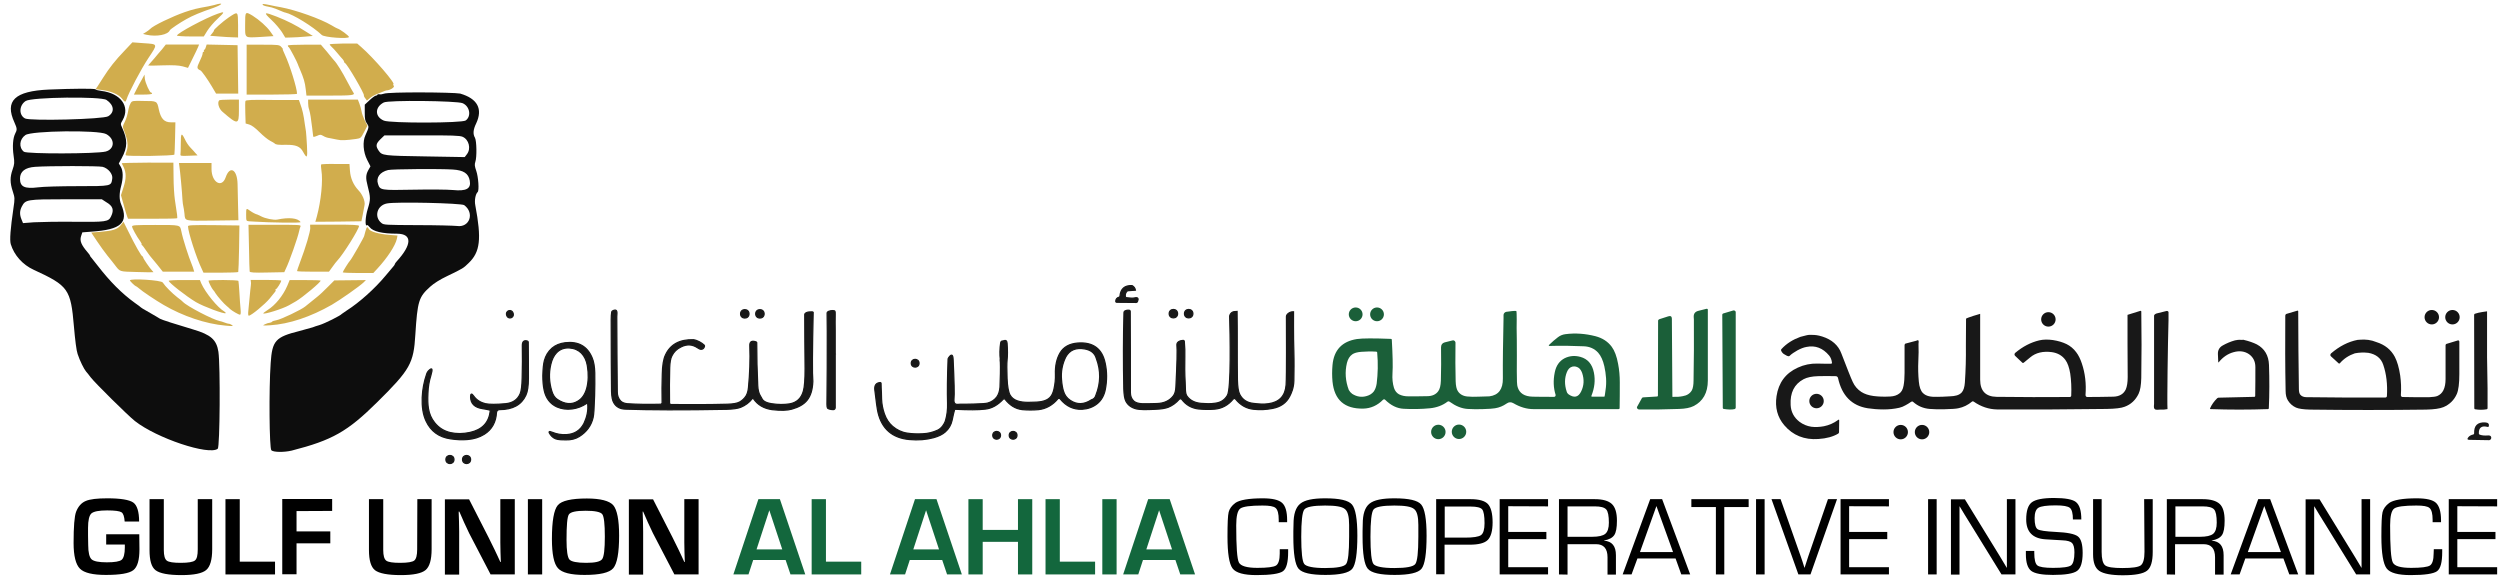 <?xml version="1.0" encoding="utf-8"?>
<!-- Generator: Adobe Illustrator 27.3.1, SVG Export Plug-In . SVG Version: 6.00 Build 0)  -->
<svg version="1.1" id="Layer_1" xmlns="http://www.w3.org/2000/svg" xmlns:xlink="http://www.w3.org/1999/xlink" x="0px" y="0px"
	 viewBox="0 0 1488 348" style="enable-background:new 0 0 1488 348;" xml:space="preserve">
<style type="text/css">
	.st0{fill:#13673D;}
	.st1{fill-rule:evenodd;clip-rule:evenodd;fill:#D1AD4D;}
	.st2{fill-rule:evenodd;clip-rule:evenodd;fill:#0D0D0D;}
	.st3{fill:#181818;stroke:#181818;stroke-width:0.75;stroke-miterlimit:10;}
	.st4{fill:#1B5F39;}
	.st5{fill:#181818;}
	.st6{fill:#141414;}
</style>
<g>
	<path d="M63.2,318h19.7l0.1,8.9c0,6.5-1.2,10.6-3.7,12.5s-7.9,2.8-16.3,2.8c-7.7,0-12.9-1.2-15.4-3.7s-3.8-7.6-3.8-15.3
		c0-9.8,0.5-16,1.5-18.6c1.2-3.1,3.1-5.3,5.7-6.4c2.5-1.1,6.8-1.6,12.9-1.6c8,0,13.1,0.9,15.4,2.5s3.5,5.5,3.5,11.3h-8.6
		c-0.2-2.9-0.8-4.8-1.9-5.5s-3.9-1.1-8.5-1.1c-4.9,0-8,0.6-9.4,1.8c-1.3,1.2-2,4.1-2,8.6l0,4.5l0.1,5.7c0,4.4,0.7,7.3,2,8.5
		s4.3,1.8,9.1,1.8c4.6,0,7.6-0.5,8.8-1.5s1.9-3.5,1.9-7.3l0-1.8H63.2V318z"/>
	<path d="M117.8,297.1h8.5v29.8c0,6.2-1.2,10.4-3.6,12.4s-7.3,3-14.7,3c-7.8,0-12.9-1-15.4-2.9s-3.6-5.9-3.6-12v-30.3h8.5v30.3
		c0,3.3,0.6,5.4,1.8,6.3c1.2,0.9,4,1.3,8.3,1.3c4.5,0,7.3-0.5,8.4-1.4c1.2-0.9,1.7-3.1,1.7-6.6V297.1z"/>
	<path d="M142.7,297.1v37.2h21v7.6h-29.5v-44.8L142.7,297.1L142.7,297.1z"/>
	<path d="M176.5,304.2v12.1h20.1v7.1h-20.1v18.4H168v-44.8h29.7v7.1L176.5,304.2L176.5,304.2z"/>
	<path d="M248.4,297.1h8.5v29.8c0,6.2-1.2,10.4-3.6,12.4s-7.3,3-14.7,3c-7.8,0-12.9-1-15.4-2.9c-2.4-1.9-3.6-5.9-3.6-12v-30.3h8.5
		v30.3c0,3.3,0.6,5.4,1.8,6.3c1.2,0.9,4,1.3,8.3,1.3c4.5,0,7.3-0.5,8.4-1.4s1.7-3.1,1.7-6.6L248.4,297.1L248.4,297.1z"/>
	<path d="M306.4,297.1v44.8H292l-12.8-24.6c-0.6-1.2-1.6-3.4-3-6.4l-1.4-3.2l-1.4-3.2H273l0.1,3l0.1,2.9l0.1,5.9v25.7h-8.5v-44.8
		h14.4l11.6,22.7c1,2,2.2,4.5,3.6,7.3l1.7,3.6l1.7,3.7h0.3l-0.1-2.9l-0.1-2.9l-0.1-5.8v-25.8L306.4,297.1L306.4,297.1z"/>
	<path d="M322.7,297.1v44.8h-8.5v-44.8H322.7z"/>
	<path d="M349.3,296.7c8.1,0,13.4,1.4,15.7,4c2.3,2.7,3.5,8.8,3.5,18.1c0,10.3-1.2,16.7-3.5,19.4s-8,4-17.1,4
		c-8.1,0-13.4-1.3-15.8-4c-2.4-2.6-3.6-8.4-3.6-17.4c0-10.7,1.2-17.4,3.5-20.1S340.1,296.7,349.3,296.7z M348.6,304
		c-5.7,0-9,0.7-10,2.2c-1,1.5-1.4,6.5-1.4,15.2c0,6.4,0.6,10.3,1.7,11.6s4.5,2,10,2c5.3,0,8.4-0.7,9.5-2.2s1.6-6,1.6-13.4
		c0-7.5-0.5-11.9-1.5-13.3S354.1,304,348.6,304z"/>
	<path d="M415.8,297.1v44.8h-14.4l-12.8-24.6c-0.6-1.2-1.6-3.4-3-6.4l-1.4-3.2l-1.4-3.2h-0.3l0.1,3l0.1,2.9l0.1,5.9v25.7h-8.5v-44.8
		h14.4l11.6,22.7c1,2,2.2,4.5,3.6,7.3l1.7,3.6l1.7,3.7h0.3l-0.1-2.9l-0.1-2.9l-0.1-5.8v-25.8L415.8,297.1L415.8,297.1z"/>
	<path class="st0" d="M467.6,333.3h-19.3l-2.8,8.6h-9l14.9-44.8h12.8l15.1,44.8h-8.8L467.6,333.3z M465.6,327l-7.7-23.3l-7.6,23.3
		H465.6z"/>
	<path class="st0" d="M491.6,297.1v37.2h21v7.6h-29.5v-44.8L491.6,297.1L491.6,297.1z"/>
	<path class="st0" d="M560.8,333.3h-19.3l-2.8,8.6h-9l14.9-44.8h12.8l15.1,44.8h-8.8L560.8,333.3z M558.9,327l-7.7-23.3l-7.6,23.3
		H558.9z"/>
	<path class="st0" d="M614.4,297.1v44.8h-8.5v-19.4h-21v19.4h-8.5v-44.8h8.5v18.3h21v-18.3L614.4,297.1L614.4,297.1z"/>
	<path class="st0" d="M630.8,297.1v37.2h21v7.6h-29.5v-44.8L630.8,297.1L630.8,297.1z"/>
	<path class="st0" d="M664.6,297.1v44.8h-8.5v-44.8H664.6z"/>
	<path class="st0" d="M699.6,333.3h-19.3l-2.8,8.6h-9l14.9-44.8h12.8l15.1,44.8h-8.8L699.6,333.3z M697.6,327l-7.7-23.3l-7.6,23.3
		H697.6z"/>
	<path d="M761.7,326.9h5v1.7c0,6.1-1,9.9-3.1,11.4c-2.1,1.5-7.3,2.3-15.7,2.3c-7.5,0-12.3-1.3-14.3-4c-2-2.7-3-9-3-18.9
		c0-7.8,0.2-12.6,0.7-14.6s1.8-3.8,3.9-5.4c2.5-1.8,8-2.8,16.4-2.8c5.7,0,9.5,0.9,11.5,2.7c2,1.8,3,5.2,3,10.3l0,1.2h-5l0-1.4
		c0-3.6-0.6-5.9-1.8-7s-3.8-1.5-7.9-1.5c-7.2,0-11.6,0.6-13.2,1.8c-1.6,1.2-2.4,4.5-2.4,10c0,12.6,0.5,20,1.6,22.1s4.7,3.2,11,3.2
		c6,0,9.7-0.5,11.1-1.4s2.2-3.3,2.2-7.1L761.7,326.9z"/>
	<path d="M788.8,296.6c8.5,0,13.8,1.2,15.9,3.7s3.2,8.6,3.2,18.5c0,10.6-1,17.2-3,19.7c-2,2.5-7.4,3.7-16,3.7
		c-8.6,0-13.9-1.2-16-3.7s-3.1-8.9-3.1-19.2v-3.1l0.1-4.2c0-6,1.3-10,4-12.2S781.4,296.6,788.8,296.6z M788.7,300.9
		c-7.1,0-11.2,0.8-12.4,2.4s-1.8,7-1.8,16.2c0,9.2,0.6,14.7,1.8,16.2s5.3,2.4,12.4,2.4c7.1,0,11.3-0.8,12.5-2.4s1.8-7,1.8-16.2v-2.9
		l0-4.2c0-4.9-0.8-8.1-2.5-9.4C798.8,301.5,794.9,300.9,788.7,300.9z"/>
	<path d="M830,296.6c8.5,0,13.8,1.2,15.9,3.7s3.2,8.6,3.2,18.5c0,10.6-1,17.2-3,19.7c-2,2.5-7.4,3.7-16,3.7c-8.6,0-13.9-1.2-16-3.7
		s-3.1-8.9-3.1-19.2v-3.1l0.1-4.2c0-6,1.3-10,4-12.2S822.6,296.6,830,296.6z M829.9,300.9c-7.1,0-11.2,0.8-12.4,2.4s-1.8,7-1.8,16.2
		c0,9.2,0.6,14.7,1.8,16.2s5.3,2.4,12.4,2.4c7.1,0,11.3-0.8,12.5-2.4s1.8-7,1.8-16.2v-2.9l0-4.2c0-4.9-0.8-8.1-2.5-9.4
		C840,301.5,836.1,300.9,829.9,300.9z"/>
	<path d="M854.8,341.9v-44.8h18.8h1.7c5,0,8.5,1,10.3,2.9s2.8,5.6,2.8,10.9c0,5.1-1,8.6-2.9,10.5s-5.5,2.8-10.8,2.8l-2,0h-12.9v17.6
		H854.8z M859.9,320h12c5,0,8.2-0.5,9.6-1.5c1.4-1,2.1-3.4,2.1-7.1c0-4.3-0.5-7.1-1.4-8.2s-3.2-1.7-6.8-1.7l-1.9,0h-13.6L859.9,320
		L859.9,320z"/>
	<path d="M897.7,301.3v15.3h22.7v4.3h-22.7v16.7h23.7v4.3h-28.8v-44.8h28.8v4.3L897.7,301.3L897.7,301.3z"/>
	<path d="M927.9,341.9v-44.8h21.3c4.8,0,8.2,1,10.2,2.9s3,5.2,3,9.9c0,4.1-0.5,7-1.6,8.6s-3.1,2.7-6.1,3.2v0.1
		c4.8,0.4,7.1,3.2,7.1,8.7v11.5h-5v-10.3c0-5.2-2.3-7.8-6.8-7.8h-1.7H933v18.1L927.9,341.9L927.9,341.9z M933,319.5h14.6
		c3.8,0,6.5-0.6,7.9-1.8s2.1-3.4,2.1-6.6c0-4-0.5-6.7-1.6-7.9s-3.3-1.8-6.7-1.8H933L933,319.5L933,319.5z"/>
	<path d="M997.3,332.4h-22.7l-3.5,9.5h-5.3l16.4-44.8h7.1l16.7,44.8h-5.3L997.3,332.4z M995.8,328.6l-9.9-27.4l-9.8,27.4H995.8z"/>
	<path d="M1026.3,301.8v40.1h-5v-40.1h-14.6v-4.7h34.1v4.7H1026.3z"/>
	<path d="M1050.3,297.1v44.8h-5.1v-44.8H1050.3z"/>
	<path d="M1088,297.1h5.4l-15.8,44.8h-7.2l-16-44.8h5.4l11.9,33.8l1.2,3.5c0.4,1.3,0.8,2.5,1.1,3.5h0.1c0.7-2.2,1.4-4.5,2.2-6.8
		L1088,297.1z"/>
	<path d="M1100.6,301.3v15.3h22.7v4.3h-22.7v16.7h23.7v4.3h-28.8v-44.8h28.8v4.3L1100.6,301.3L1100.6,301.3z"/>
	<path d="M1152.7,297.1v44.8h-5.1v-44.8H1152.7z"/>
	<path d="M1199.6,297.1v44.8h-8.3l-18.8-30.5l-3.1-5l-1.5-2.5l-1.5-2.5h-0.1l0,1.7l0,1.7v3.4v33.8h-5.1v-44.8h8.3l16.4,26.7l4.3,7
		l2.1,3.5l2.1,3.5h0.1l0-1.7l0-1.7v-3.4v-34L1199.6,297.1L1199.6,297.1z"/>
	<path d="M1238.8,309.2h-5c0-3.6-0.6-5.9-1.8-6.9s-4-1.5-8.5-1.5c-5.3,0-8.7,0.5-10.2,1.4s-2.3,3-2.3,6.2c0,3.6,0.6,5.8,1.8,6.6
		c1.2,0.8,4.8,1.3,10.7,1.6c7,0.3,11.4,1.2,13.3,2.7s2.8,4.8,2.8,9.8c0,5.5-1.1,9.1-3.3,10.7c-2.2,1.6-7,2.4-14.4,2.4
		c-6.4,0-10.8-0.8-12.9-2.4s-3.2-4.9-3.2-9.9l0-2h5v1.1c0,4,0.6,6.5,1.8,7.5c1.2,1,4.4,1.5,9.4,1.5c5.8,0,9.4-0.5,10.7-1.5
		c1.3-1,2-3.6,2-7.8c0-2.7-0.5-4.5-1.4-5.5c-0.9-0.9-2.8-1.5-5.7-1.6l-5.2-0.3l-5-0.3c-7.6-0.5-11.4-4.5-11.4-11.8
		c0-5.1,1.1-8.5,3.3-10.2c2.2-1.7,6.6-2.6,13.2-2.6c6.7,0,11.1,0.8,13.1,2.4C1237.8,300.6,1238.8,304,1238.8,309.2z"/>
	<path d="M1276.2,297.1h5.1v31.4c0,5.7-1.1,9.4-3.4,11.2c-2.3,1.8-7.1,2.7-14.4,2.7c-6.8,0-11.5-0.9-14-2.6s-3.7-5-3.7-9.8v-1.5
		v-31.4h5.1v31.4c0,4.2,0.7,6.9,2.1,8s4.8,1.6,10.2,1.6c5.9,0,9.5-0.5,11-1.6c1.4-1.1,2.2-3.7,2.2-8L1276.2,297.1L1276.2,297.1z"/>
	<path d="M1289.7,341.9v-44.8h21.3c4.8,0,8.2,1,10.2,2.9s2.9,5.2,2.9,9.9c0,4.1-0.5,7-1.6,8.6s-3.1,2.7-6.1,3.2v0.1
		c4.8,0.4,7.1,3.2,7.1,8.7v11.5h-5.1v-10.3c0-5.2-2.3-7.8-6.8-7.8h-1.7h-15.3v18.1L1289.7,341.9L1289.7,341.9z M1294.8,319.5h14.6
		c3.8,0,6.5-0.6,7.9-1.8s2.1-3.4,2.1-6.6c0-4-0.5-6.7-1.6-7.9s-3.3-1.8-6.7-1.8h-16.3L1294.8,319.5L1294.8,319.5z"/>
	<path d="M1359.1,332.4h-22.7l-3.4,9.5h-5.3l16.4-44.8h7.1l16.7,44.8h-5.3L1359.1,332.4z M1357.6,328.6l-9.9-27.4l-9.8,27.4H1357.6z
		"/>
	<path d="M1410.7,297.1v44.8h-8.3l-18.8-30.5l-3.1-5l-1.5-2.5l-1.5-2.5h-0.1l0,1.7l0,1.7v3.4v33.8h-5.1v-44.8h8.3l16.4,26.7l4.3,7
		l2.1,3.5l2.1,3.5h0.1l0-1.7l0-1.7v-3.4v-34L1410.7,297.1L1410.7,297.1z"/>
	<path d="M1448.6,326.9h5v1.7c0,6.1-1,9.9-3.1,11.4c-2.1,1.5-7.3,2.3-15.7,2.3c-7.5,0-12.3-1.3-14.3-4s-3.1-9-3.1-18.9
		c0-7.8,0.2-12.6,0.7-14.6s1.8-3.8,3.9-5.4c2.5-1.8,8-2.8,16.4-2.8c5.7,0,9.6,0.9,11.5,2.7s3,5.2,3,10.3l0,1.2h-5l0-1.4
		c0-3.6-0.6-5.9-1.8-7s-3.8-1.5-7.9-1.5c-7.2,0-11.6,0.6-13.2,1.8c-1.6,1.2-2.4,4.5-2.4,10c0,12.6,0.5,20,1.6,22.1
		c1.1,2.2,4.7,3.2,11,3.2c5.9,0,9.7-0.5,11.1-1.4s2.2-3.3,2.2-7.1L1448.6,326.9z"/>
	<path d="M1462.6,301.3v15.3h22.7v4.3h-22.7v16.7h23.7v4.3h-28.8v-44.8h28.8v4.3L1462.6,301.3L1462.6,301.3z"/>
</g>
<g id="Layer_3">
	<g id="svgg_1_">
		<path id="path0_1_" class="st1" d="M127.5,3c-0.9,0.2-2.6,0.6-3.6,0.8c-6.8,1.2-8.9,1.7-13.9,3.4c-7.2,2.5-19,8.1-20.7,10.1
			c-0.3,0.4-1.4,1.1-2.4,1.8l-1.8,1.1l2.1,0.5c6.1,1.3,12.8,0,13.9-2.7c0.2-0.6,6.3-4.7,9.8-6.6c3.9-2.2,8.5-4.1,16.1-6.7
			C132.8,2.6,133.4,1.2,127.5,3 M156.4,2.9c0.2,0.3,1.5,0.8,2.9,1c1.4,0.2,3.5,0.8,4.7,1.3c4.6,1.9,5.2,2.2,5.9,2.3
			c4.3,0.9,16.4,8.3,21.6,13.3c1.5,1.5,16.2,2.5,16.2,1.2c0-0.7-5.2-4.6-7-5.1c-0.3-0.1-1.9-0.9-3.3-1.8
			c-6.6-3.9-21.2-9.1-30.3-10.8c-1.9-0.3-4.8-0.9-6.6-1.3C156.6,2.2,156,2.2,156.4,2.9 M129.5,8.2c-6.9,2.4-24.2,11.6-24.2,13
			c0,0.2,3.6,0.5,8,0.5h8l2.1-3.4c1.2-1.9,3.9-5.1,6.2-7.2C134,7,133.9,6.6,129.5,8.2 M136.1,10.4c-3.4,2.3-9.5,7.7-8.7,7.7
			c0.1,0-0.3,0.8-1,1.6l-1.3,1.6l5.1,0.4c2.8,0.2,6.5,0.5,8.3,0.5l3.2,0.1V15C141.6,6.5,141.8,6.6,136.1,10.4 M145.9,14.7
			c0,8.3-0.6,7.8,9.1,7.3l7.8-0.5l-1.9-2.7c-2.1-3-6.6-7-10.6-9.5C145.9,6.7,145.9,6.8,145.9,14.7 M161.5,11.8
			c2.4,2.2,5.1,5.5,6.3,7.3l2,3.3l3.7-0.1c2-0.1,5.7-0.2,8.2-0.5l4.5-0.4l-4.3-2.7c-5.9-3.8-10.7-6.2-17.2-8.8
			C157,6.9,156.6,7.2,161.5,11.8 M74,30.3c-5.3,5.5-9,10.2-12.6,15.9c-1.3,2-2.9,4.5-3.4,5.3l-1.1,1.6l4,0.5
			c5.1,0.6,9.9,2.7,11.7,5.1c1.7,2.2,2.2,2.3,2.7,0.5c1.3-4.1,8.7-18.1,13-24.6c5.8-8.7,5.8-8.3-2.8-8.9l-6.7-0.5L74,30.3
			 M196.2,26.4c0,0.2,0.5,0.9,1.1,1.4s2.2,2.2,3.5,3.8c1.3,1.6,2.8,3.3,3.2,3.7c0.4,0.5,0.8,1.1,0.8,1.4s0.2,0.7,0.5,0.8
			c1.4,0.6,11.8,18.5,11.3,19.3c-0.1,0.2,0.2,1,0.8,1.7l1,1.4l1.8-1.5c0.9-0.8,2.6-1.8,3.6-2.2s2.7-1.1,3.8-1.5
			c1.1-0.5,2.2-0.9,2.5-0.9c2,0,5-1.9,4.3-2.7c-0.4-0.5-0.6-0.9-0.3-0.9c1.9,0-11.8-15.9-19.2-22.3l-2.3-2h-8.1
			C199.9,26,196.2,26.2,196.2,26.4 M96.4,29.4c-1.3,1.5-3.4,3.9-4.5,5.3c-1.2,1.3-2.5,2.9-2.9,3.3c-0.4,0.5-0.8,0.9-0.8,1
			s3.9,0.1,8.7-0.1c6.2-0.2,9.5,0,11.8,0.6l3.2,0.9l2.7-5.5c1.5-3,3-6.1,3.3-6.9l0.6-1.5h-9.9h-9.9L96.4,29.4 M122.5,28.1
			c-0.2,0.8-0.6,1.5-0.9,1.5s-0.4,0.2-0.2,0.6c0.2,0.3,0.1,0.6-0.2,0.6c-0.4,0-0.6,0.5-0.6,1.1c0,0.6-0.8,2.7-1.8,4.7
			c-1.8,3.7-1.7,4.3,0.5,5.3c0.8,0.4,4.2,5.2,6.7,9.4l2.6,4.4h6.6h6.6l-0.2-14.4l-0.2-14.4l-9.2-0.2l-9.2-0.2L122.5,28.1
			 M146.8,41.5v14.8h15c8.3,0,15-0.2,15-0.5c0-3.2-4.3-17-7.2-23.2c-0.9-1.9-1.5-3.4-1.3-3.4c0.1-0.1-0.2-0.6-0.9-1.3
			c-1.1-1.2-1.8-1.3-10.9-1.3h-9.7L146.8,41.5 M171.3,27.1c0,0.3,0.2,0.8,0.6,1c0.5,0.3,5.1,9,5.4,10.2c0.1,0.2,0.5,1.5,1.1,2.7
			c2.4,5.6,3.1,7.9,3.6,12.3l0.4,3.6h13.8c13.7,0,15.5-0.2,14-2c-0.3-0.4-1.9-3.3-3.6-6.5c-2.7-5.2-6.1-10.8-7.8-12.5
			c-0.3-0.4-1.5-1.7-2.5-3c-1-1.3-2.6-3.2-3.6-4.3l-1.7-2h-9.9C175.5,26.6,171.3,26.8,171.3,27.1 M84.5,47.2
			c-0.9,1.5-2.3,4.1-3.2,5.9l-1.6,3.2h5.4c3.2,0,5.4-0.2,5.4-0.6c0-0.3-0.2-0.6-0.6-0.6c-0.8,0-3.3-5.5-3.7-8.2L86,44.4L84.5,47.2
			 M130.5,59.7c-1.3,1.3-0.3,5,2,6.9c9,7.8,9.7,7.7,9.7-0.7v-6.6h-5.6C133.5,59.3,130.7,59.5,130.5,59.7 M146.1,60.1
			c-0.2,0.5-0.2,3.6-0.1,7.1l0.2,6.3l2.1,0.6c1.4,0.4,3.5,1.9,6.1,4.5c2.2,2.2,5,4.5,6.4,5.2c1.3,0.7,2.6,1.4,2.7,1.6
			c0.6,0.7,2.1,0.9,6.7,0.8c5.7-0.1,8.5,0.9,10.2,4.2c2.4,4.3,2.7,3.8,2.3-3.8c-0.2-3.8-0.5-7.6-0.6-8.4s-0.4-2.9-0.7-4.5
			c-0.6-4.8-1.5-8.8-2.6-11.6l-0.9-2.6h-15.7C149.7,59.3,146.4,59.5,146.1,60.1 M183.4,61.4c0,1.2,0.2,2.8,0.6,3.8
			c0.3,0.9,0.7,2.9,0.9,4.2s0.6,4.3,0.9,6.7c0.3,2.3,0.6,4.6,0.6,5c0,0.6,0.6,0.4,2.2-0.2c2-0.9,2.2-0.9,3.8,0
			c0.9,0.6,2.6,1.2,3.8,1.3c1.1,0.2,3.2,0.6,4.5,0.9c2.4,0.6,5.5,0.4,11.3-0.4c2.7-0.4,2.9-0.6,4.7-4.1l2-3.8l-1.6-3.1
			c-0.8-1.7-1.7-4.1-1.9-5.4c-0.2-1.3-0.8-3.4-1.3-4.7l-0.9-2.3h-14.8h-14.8L183.4,61.4 M77.8,61.3c-0.5,0.8-1,2.2-1.2,3.2
			c-0.8,4.2-1.2,5.6-2.4,8.2c-1.3,2.6-1.3,2.7-0.2,5.5c2,5.2,2.4,8.8,1.4,11.5c-0.5,1.3-0.8,2.6-0.6,2.7c0.8,0.8,28.7,0.4,29-0.4
			c0.1-0.4,0.3-4.9,0.4-10l0.2-9.2h-2.7c-4,0-6-2.2-7.2-7.8c-1-4.9-1.1-4.9-8.8-4.9C79.1,59.9,78.6,60,77.8,61.3 M107.6,85.5
			c0,3.1-0.1,6.1-0.2,6.5c-0.1,0.8,0.6,0.9,5,0.7l5.2-0.2l-1.2-1.3c-0.6-0.7-2-2.3-3.1-3.4s-2.6-3.4-3.3-5
			C108,78.7,107.6,79.2,107.6,85.5 M72.5,97.1c0,0.1,0.4,1.2,1,2.2c1.7,3.4,1.7,7.1,0,12.2l-1.5,4.7l1.5,5.3
			c0.8,2.9,1.7,6.1,2.1,7.1l0.6,1.6h14.4c7.9,0,14.6-0.1,14.8-0.3c0.3-0.3,0.1-1.9-1.3-10.9c-0.4-2.7-0.8-8.7-0.8-13.5l-0.1-8.7
			H87.8C79.4,96.9,72.5,97,72.5,97.1 M106.8,99.2c0.4,2.5,1.6,15.3,1.8,19.6c0.1,1.5,0.3,3.2,0.5,3.9s0.5,2.7,0.7,4.5
			c0.4,4.5-0.4,4.3,16.7,4.1l15.4-0.2l-0.2-8.2c-0.1-4.5-0.2-10.6-0.3-13.4c-0.2-8.7-4.6-11.2-7.1-3.9c-2.3,6.6-8.4,2.9-8.4-5v-3.6
			h-9.7h-9.7L106.8,99.2 M191.1,97.9c-0.1,0.2-0.1,1.8,0.2,3.5c1,6-0.2,18.2-2.7,27.4l-0.9,3.2l13.7-0.1l13.7-0.2l0.8-3.9
			c0.4-2.2,0.9-4.8,1.1-5.8c0.4-2.2-1.2-6.2-3.7-8.8c-3-3.2-4.7-7.2-5-11.5l-0.3-4.1h-8.4C195.2,97.5,191.3,97.7,191.1,97.9
			 M146.5,127.9c0,3.6,0.1,3.6,1.6,3.8c0.9,0.1,2.4,0.1,3.3,0.2c9.1,0.6,27.9,0.9,27.5,0.3c-1.5-2.4-6.8-3-13.9-1.5
			c-2,0.4-7.1-0.6-9.7-2c-1-0.5-2-1-2.1-1c-1-0.2-2.9-1.2-4.3-2.2C146.5,123.7,146.5,123.8,146.5,127.9 M71.8,134.1
			c-1.9,2.4-4.7,3.3-12.2,3.9l-5.3,0.4l3.4,5.1c1.9,2.9,4.7,6.7,6.2,8.6c1.5,1.9,3.5,4.3,4.3,5.4c3.4,4.4,2.5,4.1,13.2,4.4
			c5.4,0.2,9.9,0.2,9.9,0.1c0-0.1-0.4-0.6-0.8-1c-1.3-1.3-5.3-7.1-5.3-7.8c0-0.3-0.2-0.6-0.4-0.6c-0.6,0-4.2-6.2-8.8-15.6l-2.5-5
			L71.8,134.1 M78.6,134.8c0,0.9,2.7,5.9,5,9c0.6,0.9,0.9,1.6,0.7,1.6s-0.2,0.2,0.1,0.4c0.4,0.2,1.6,1.8,2.7,3.5
			c1.2,1.6,2.2,3.2,2.4,3.3c0.2,0.2,1.9,2.3,3.9,4.7l3.5,4.4h9.4h9.3l-0.4-1.3c-0.2-0.8-0.6-1.9-0.9-2.6c-2-4.8-5.5-15.6-6.4-20.3
			c-0.8-3.7-0.4-3.6-15.5-3.6C80.7,133.9,78.6,134,78.6,134.8 M111.9,134.7c0,3.2,5,18.9,8.3,25.6l0.9,2h10.2
			c5.6,0,10.3-0.2,10.5-0.4c0.1-0.2,0.4-6.6,0.5-14.1l0.2-13.6l-15.3-0.2C114.4,133.9,111.9,134,111.9,134.7 M148.2,147.4
			c0.1,7.4,0.3,13.8,0.4,14.2c0.2,0.6,2.6,0.8,10.4,0.6l10.2-0.2l1-2.2c1.9-3.8,7.1-18.4,7.9-22.5c0.2-0.9,0.5-2,0.8-2.6
			c0.3-0.9-1.2-0.9-15.3-0.9h-15.7L148.2,147.4 M184.7,135.4c0,2.6-2.6,11.4-6.3,21.2c-0.9,2.4-1.6,4.4-1.6,4.7s4.3,0.4,9.5,0.4h9.5
			l2.1-2.9c1.1-1.6,2.4-3.2,2.8-3.6c3.6-3.8,12.9-18.7,13-20.7c0-0.6-3.3-0.8-14.5-0.8h-14.6V135.4 M217.5,137.7
			c-0.4,1.4-0.7,2.6-0.7,2.6c0.4,0-7.6,14.1-8.5,14.9c-0.6,0.5-4.3,6.4-4.3,6.9c0,0.2,4.1,0.4,9.1,0.4h9.1l2.4-2.6
			c6-6.5,10.7-13.7,11.6-17.7l0.4-2l-4.9-0.4c-6.2-0.5-11.1-1.9-12.1-3.4C218.6,134.6,218.3,134.8,217.5,137.7 M77.3,166.9
			c0,0.4,3.1,3.4,3.5,3.4c0.2,0,1.1,0.6,2,1.4c1.6,1.5,9.9,7.1,14.6,9.8c11.3,6.6,25,11.3,36.8,12.3c4.3,0.4,4.9,0.4,3.9-0.3
			c-0.6-0.4-1.4-0.8-1.9-0.8c-0.4,0-1.5-0.3-2.5-0.7s-2.2-0.8-2.9-0.9c-4.1-0.8-19.6-8.9-21.9-11.4c-0.3-0.4-1.8-1.6-3.3-2.7
			c-3.1-2.4-7.3-6.6-8.7-8.8C96.2,166.7,77.3,165.6,77.3,166.9 M100.4,167.1c0,1.1,10.5,9.3,16.2,12.7c4.6,2.7,17,7.3,17.7,6.6
			c0.2-0.2-0.2-0.6-0.8-1c-3.9-2.2-11.3-11.3-13.7-16.7l-0.8-2h-9.2C104.5,166.6,100.4,166.9,100.4,167.1 M124.1,167.1
			c0,0.7,1.9,4.5,2.7,5.4c0.4,0.4,1.1,1.3,1.5,2.1c1.3,2,5,6.2,6.5,7.4c0.8,0.6,1.7,1.5,2.1,1.9c1.2,1.1,5.1,3.4,5.9,3.4
			c0.5,0,0.6-0.9,0.4-3.2c-0.2-1.8-0.5-6.2-0.7-9.8s-0.5-6.9-0.6-7.1C141.4,166.5,124.1,166.5,124.1,167.1 M149.4,168.5
			c-0.1,1-0.1,2-0.2,2.3s-0.3,2.9-0.6,5.9s-0.6,6.8-0.8,8.3c-0.2,1.9-0.1,2.9,0.3,2.9c1.4,0,9.7-6.9,12.4-10.2
			c1.5-1.9,3-3.8,3.3-4.1c0.3-0.4,0.4-0.8,0.2-1.1c-0.2-0.2-0.1-0.4,0.2-0.4c0.6,0,3.2-4.2,3.2-5.1c0-0.2-4.1-0.4-9.1-0.4h-9.1
			L149.4,168.5 M171,170.1c-2.6,6-7.1,11.5-11.7,14.4c-1.4,0.9-2.6,1.8-2.6,2c0,0.9,11.4-2.6,15.3-4.8c1.5-0.8,3.4-1.9,4.2-2.4
			c3.8-2.2,15.2-11.7,14.6-12.3c-0.2-0.2-4.4-0.3-9.4-0.3h-9L171,170.1 M195.3,170.6c-2,2.1-5.5,5.4-7.9,7.2
			c-2.4,1.9-4.9,3.9-5.7,4.6c-2.2,1.9-14.6,7.8-17.2,8.2c-1.3,0.2-2.4,0.6-2.6,0.9c-0.2,0.3-0.8,0.5-1.3,0.6c-0.6,0-1.9,0.4-2.9,0.9
			c-1.7,0.8-1.5,0.9,3.1,0.6c11.3-0.7,24.1-5,36.7-12.2c5-2.9,16.5-11,18.8-13.2l1.5-1.5l-9.4,0.1l-9.4,0.1L195.3,170.6"/>
		<path id="path1_1_" class="st2" d="M29.1,53.3C8.7,54.2,2.7,60,8.6,72.9c1.6,3.6,1.7,4.3,0.4,6.7c-1.3,2.6-1.7,7.6-0.9,13.1
			c0.6,4.1,0.5,5-0.6,8.2c-1.6,4.5-1.6,7.9,0.1,13c1.2,3.8,1.3,4.1,0.4,10c-1.8,12.4-2.3,18.9-1.6,21.4c2,6.6,7.1,12.3,13.7,15.3
			c20.6,9.5,22,11.4,23.9,33.7c0.7,8.1,1.5,14.5,2.2,16.4c1.3,4,3.8,9,5,10.4c0.6,0.6,1.8,2.2,2.7,3.4c2.5,3.3,22.1,22.7,26.4,26.1
			c12.9,10.2,44,20.6,49.3,16.5c1.3-1,1.6-49.3,0.4-57.7c-1.1-7.2-4.5-10.2-15-13.3c-9.8-2.9-19.2-5.9-19.8-6.4
			c-0.6-0.4-2.6-1.6-8.2-4.8c-1.5-0.8-2.9-1.7-3.1-1.9s-1.8-1.5-3.6-2.7c-7.8-5.6-14.9-12.8-22.1-22.1c-1.7-2.2-3.4-4.3-3.8-4.8
			c-0.5-0.4-0.8-1-0.8-1.2c0-0.2-0.7-1.2-1.6-2.2c-3.6-4.2-4.6-6.6-3.8-9.3l0.8-2.4l5.2-0.4c18-1.2,22.5-5.3,17.9-16.3
			c-1.2-2.8-1.2-6.5,0-10.9c1.3-4.9,1.2-9-0.2-11.4l-1.2-2l1.7-3.1c3.6-6.6,3.6-11.1,0.2-18.4c-0.9-1.9-0.9-2.2,0.4-4.3
			c4.6-8.2-1.2-16-12.7-17.4c-1.7-0.2-3.2-0.6-3.4-0.9C56.6,52.6,44,52.7,29.1,53.3 M228.4,55.8c-0.8,0.3-2,0.5-2.6,0.3
			c-0.6-0.1-1.1,0-1.1,0.2s-0.4,0.6-0.9,0.6s-2.2,1.2-3.8,2.7l-2.9,2.7v4.7c0,3.8,0.2,5,1.3,6.5c1.3,1.9,1.3,2.1-0.9,7
			c-1.8,3.8-1.3,10,1,14.6l2,3.9l-1.3,2.3c-1.5,2.7-1.6,4.8-0.4,9.3c1.8,6.9,1.8,8.2,0.1,13.7c-1.5,4.7-1.8,11-0.4,9.7
			c0.2-0.2,0.9,0.4,1.5,1.2c2,2.6,7.6,3.9,16.4,3.9c9,0.1,8.9,6.4-0.3,16.5c-0.6,0.6-1.1,1.4-1.1,1.6s-0.3,0.8-0.8,1.3
			c-0.4,0.4-2.6,3.1-4.8,5.7c-6.4,7.7-15.6,15.9-23,20.6c-1.4,0.9-2.7,1.8-2.9,2c-0.9,1.1-10.1,5.7-13.4,6.7c-1.5,0.4-3.2,1-3.9,1.3
			c-0.6,0.2-4.2,1.2-7.9,2.2c-14.4,3.6-16.3,5.7-17.2,19.1c-1.1,15.6-0.8,50.7,0.4,51.9c1.2,1.2,7.5,1.3,12.1,0.2
			c24.2-6.2,33.2-11.3,51-28.9c19.5-19.3,21.6-23,22.6-40c1.3-20.2,2-22.5,8.9-28.7c2.2-2,5.9-4.3,9.9-6.2c9.8-4.7,9.8-4.8,12.9-7.8
			c6.9-6.6,7.8-14.2,4-34.4c-0.6-2.9,0.1-6.7,1.4-7.9c1-0.9,0.4-9-0.8-12.5c-1-2.9-1.1-3.9-0.6-5.4c1-2.8,0.8-12.6-0.2-14.4
			c-1.3-2.2-1.1-4.8,0.7-8.5c4.1-8.7,0.8-14.8-9.5-17.8C269.7,54.9,231.1,54.6,228.4,55.8 M63.4,59.5c4.5,3,5,7.3,1,9.7
			C61.6,71,18,72.1,14.9,70.5c-3.8-2-3.6-7.8,0.4-10.4C18.8,57.8,60.2,57.3,63.4,59.5 M275.3,61.4c4.3,1.8,5.4,7.7,1.9,10.3
			c-2.2,1.6-44.9,1.7-48.7,0.1c-5.5-2.3-5.5-8-0.1-10.8C231.1,59.5,271.9,60,275.3,61.4 M63.2,79.8c5.4,2.9,5.1,9-0.3,10.4
			s-47,1.5-48.7,0.1c-3.1-2.5-2.7-7.4,0.9-9.9C18.6,77.8,58.6,77.3,63.2,79.8 M275.3,81.4c3.8,1.6,5.2,7.1,2.6,10.4l-1.3,1.7
			l-23.1-0.4c-25.3-0.4-26.1-0.5-28.1-3.4c-1.9-2.8-1.7-4.1,1-6.8l2.4-2.3H251C268.8,80.5,273.7,80.7,275.3,81.4 M61.1,99.3
			c3.4,0.9,6.2,4.4,5.7,7.1c-0.7,4.4-0.2,4.4-20.6,4.4c-10,0-20.6,0.3-23.5,0.7c-8.1,1-10.8-0.3-10.8-5.2c0-4.2,3-6.6,9-7
			C29.1,98.7,58.7,98.7,61.1,99.3 M269.5,100.9c6.4,0.4,9.3,2.3,10.1,6.6c0.9,4.8-2,6.4-10,5.6c-3.2-0.3-13.7-0.4-23.4-0.2
			c-19.7,0.4-20,0.3-21.2-3.4c-1.3-3.8,1.1-7.1,6-8.3C233.4,100.6,262,100.4,269.5,100.9 M63.2,120.3c4,2.3,4.8,4.6,2.9,8.5
			c-1.5,3.2-3,3.4-22.2,3.2c-9.4-0.1-20,0.1-23.7,0.3l-6.5,0.5l-0.9-2.2c-1.2-2.9-1.1-5.2,0.2-7.7c2.2-4.1,2.7-4.3,26.4-4.3h21.2
			L63.2,120.3 M276.3,122.1c6.3,4.7,3.2,13.5-4.3,12.4c-1.9-0.2-12.3-0.5-23.4-0.5c-19.3-0.1-20.2-0.1-21.6-1.3
			c-4.5-3.6-2.6-10.5,3.3-11.6C235.4,120,274.7,120.9,276.3,122.1"/>
	</g>
</g>
<path class="st3" d="M673.8,170c1.1,0.6,1.8,1.5,2,2.7l-4.2,0.3c-0.4,0-0.7,0.2-0.9,0.4c-0.8,0.9-1.1,1.9-0.9,3.2
	c0.1,0.3,0.3,0.5,0.6,0.6c2.2,0.3,3.9,0.4,5.1,0.1c1.8-0.4,2.3,0.4,1.5,2.2c-0.1,0.3-0.4,0.5-0.7,0.5l-11.7-0.1
	c-0.3,0-0.5-0.2-0.5-0.5c0-1.3,0.7-2.2,2-2.5c0.3-0.1,0.5-0.3,0.5-0.6C667,171.9,669.4,169.8,673.8,170z"/>
<path class="st4" d="M995.7,236.2c2,0.1,3.9,0,5.9-0.4c2.5-0.4,4.3-1.6,5.4-3.5c0.6-1.1,1-3.1,1-5.8c0.2-12.1,0.3-24.2,0.2-36.3
	c0,0,0-0.5-0.1-1.5c-0.1-2,0.8-3.2,2.8-3.7c1.6-0.4,3.2-0.8,4.8-1.2c0.3-0.1,0.7,0.1,0.8,0.4c0,0.1,0,0.1,0,0.2c0,14,0,28.1,0,42.1
	c0,7.3-2.9,12.4-8.5,15.2c-2,1-4.9,1.6-8.6,1.7c-7.8,0.3-15.8,0.4-23.8,0.3c-0.7,0-1.2-0.5-1.3-1.1c0-0.2,0-0.4,0.1-0.5l2.9-5.2
	c0.1-0.2,0.4-0.4,0.8-0.4l8.2-0.5c0.3,0,0.5-0.3,0.5-0.5l0.1-44.6c0-0.4,0.3-0.7,0.7-0.9l5.3-1.7c1.4-0.5,2.2,0,2.2,1.4l0.3,46
	C995.2,236,995.4,236.2,995.7,236.2z"/>
<circle class="st3" cx="443.3" cy="186.8" r="2.5"/>
<circle class="st3" cx="452.3" cy="186.8" r="2.5"/>
<circle class="st3" cx="707.5" cy="186.7" r="2.5"/>
<circle class="st3" cx="698.4" cy="186.7" r="2.5"/>
<path class="st3" d="M448.4,237.2c-0.1-0.2-0.3-0.2-0.5-0.1c0,0,0,0-0.1,0.1c-1.9,2.4-4.2,4.1-6.9,5.2c-1.8,0.7-4.6,1.1-8.3,1.2
	c-26.1,0.5-46.3,0.4-60.5-0.1c-3-0.1-5.3-1.3-6.7-3.7c-0.9-1.4-1.3-3.7-1.4-6.8c-0.1-9.1-0.2-23.4-0.2-42.7c0-1.9,0.1-3.4,0.3-4.6
	c0.1-0.3,0.3-0.6,0.6-0.7c1.8-0.9,2.6-0.4,2.5,1.6c-0.1,1.2-0.1,1.9-0.1,1.9c0.1,14.9,0.1,29.9,0.3,44.8c0,2.2,0.7,4,2,5.4
	c0.9,0.9,2.2,1.4,3.9,1.6c6.2,0.4,12.8,0.5,19.9,0.3c0.5,0,0.9-0.5,0.9-1c-0.1-5.9-0.1-11.5,0.1-16.8c0.1-5.2,0.7-9,1.9-11.5
	c2.9-6.3,8.4-9.3,16.6-9.1c2.3,0.3,4.9,1.8,6.4,3.2c0.2,0.2,0.3,0.5,0.2,0.8c-0.3,1.1-1,1.7-2,1.7c-0.5,0-1.3-0.3-2.1-0.9
	c-3.1-2.1-6.4-2.3-9.9-0.5c-2.5,1.2-4.3,3-5.4,5.3c-0.8,1.5-1.2,3.9-1.3,7.1c-0.2,6.7-0.2,13.6-0.1,20.9c0,0.5,0.4,1,1,1
	c11.6,0.1,22.8,0.1,33.5-0.2c3.3-0.1,5.7-0.5,7.2-1.3c1.6-0.9,2.9-2.1,3.9-3.7c0.7-1.2,1.2-2.8,1.4-4.9c0.8-8.3,1.1-16.5,0.8-24.9
	c-0.1-2.1,0.8-2.9,2.6-2.6c0.3,0.1,1.5,0.3,1.5,0.6c0,8.6,0.2,17.1,0.6,25.6c0.1,2.8,0.7,4.9,1.6,6.3c0.9,1.3,1,2.4,2.4,3.2
	c1.1,0.7,2.5,1.1,4.3,1.4c3.9,0.6,7.4,0.6,10.6,0.1c4.3-0.7,7.1-3.3,8.3-7.7c0.7-2.5,1-6.9,1-13.2c-0.1-10.8-0.2-21.5-0.2-32.2
	c0-2,5-1.8,5-1.5c-0.5,23.1-0.6,36.9-0.2,41.2c-0.4,10-4.4,14.2-12.5,16.5c-2.7,0.8-6.6,0.9-11.8,0.3
	C454.6,243.1,451,241,448.4,237.2z"/>
<path class="st3" d="M734.7,185.5c0.7,0,1.6-0.1,1.6-0.1c0.2,12.5,0,28,0.2,40.6c0.1,4.1,0.5,7.1,1.4,8.8c1.6,3.1,4.3,4.9,8.1,5.3
	c1.4,0.2,2.9,0.3,4.5,0.4c1.4,0.1,2.9,0,4.5-0.2c6.5-0.9,10-4.6,10.5-11.2c0.4-5.9,0.2-32.1,0.2-40.7c0-1.5,2.2-2.8,3.7-2.8l0.5,0
	c0,0-0.1,15.7,0.2,23.5c0.1,3.3,0.1,6.3,0.1,8.8c0,2.9-0.1,5.9-0.1,8.8c-0.1,4.2-1.5,7.3-2.5,9.2c-2,3.9-5.4,6.3-10.3,7.2
	c-3.6,0.7-7.3,0.9-11,0.5c-4.3-0.4-7.9-2.4-10.9-6.1c-0.3-0.4-0.9-0.4-1.3-0.1c0,0-0.1,0.1-0.1,0.1c-3,3.6-6.6,5.6-10.9,6
	c-3.3,0.3-6.5,0.2-9.8-0.1c-4.1-0.5-7.4-2.4-9.9-5.7c-0.3-0.4-0.9-0.5-1.3-0.2c-0.1,0-0.1,0.1-0.2,0.1c-1.9,2.2-4.1,3.8-6.6,4.8
	c-1.6,0.6-4.2,1.1-7.8,1.2c-5.5,0.3-9.2,0.2-11-0.2c-3-0.7-5.2-2.3-6.4-4.7c-0.7-1.4-1.1-3.8-1.2-7.2c-0.3-15.2-0.3-30.3,0.1-45.5
	c0-0.3,0.2-0.6,0.4-0.8c0.9-0.5,1.8-0.7,2.8-0.5c0.3,0,0.5,0.3,0.5,0.6c0.1,16.1,0.1,32.3,0.1,48.4c0,2.1,0.7,3.8,2.1,5.1
	c1.1,0.9,2.7,1.4,4.8,1.5c2.1,0.1,5,0,8.8-0.1c4.4-0.1,7.7-1.7,9.9-4.6c0.9-1.2,1.4-2.9,1.5-5.2c0.7-14,0.9-22.3,0.6-25
	c-0.2-1.8,1.8-2.7,3.7-2.8c0.4,0,0.7,0.3,0.7,0.6c0.3,3.3,0.4,6.4,0.3,9.1c-0.1,5-0.1,10.1,0.2,15.1c0.2,3.9-0.1,6.7,1.1,8.4
	c1.8,2.5,4.6,4,8.5,4.3c1.6,0.1,3,0.2,4.2,0.2c1.5,0,2.9-0.1,4.1-0.3c3.3-0.4,5.7-2,7.2-4.6c2.4-3.5,1.7-37.1,1.4-47.1
	C732,186.9,733.2,185.6,734.7,185.5z"/>
<ellipse transform="matrix(0.958 -0.287 0.287 0.958 -40.903 95.096)" class="st3" cx="303.5" cy="186.9" rx="2" ry="2.2"/>
<path class="st4" d="M1025.9,243.4c-0.3-0.1-0.5-0.3-0.5-0.6l-0.3-55.5c0-0.3,0.2-0.6,0.5-0.7l6-1.8c0.6-0.2,1.3,0.2,1.5,0.8
	c0,0.1,0,0.2,0,0.3v56.7c0,0.4-0.3,0.8-0.7,0.9C1030.7,243.9,1028.6,243.8,1025.9,243.4z"/>
<path class="st5" d="M1290.1,243.5c-1.4,0.3-2.9,0.4-4.4,0.3c-0.1,0-0.7,0-1.7,0.1c-1.4,0.1-2.1-0.7-2-2.1c0.1-0.9,0.1-1.4,0.1-1.4
	c0-17.5,0-35,0-52.5c0-0.5,0.6-1,1.4-1.3l6-1.5c0.4-0.1,1,0.1,1.2,0.6c0,0,0,3.5,0,4.9C1290.3,204.3,1289.8,239.5,1290.1,243.5z"/>
<circle class="st6" cx="1459.7" cy="188.8" r="4.3"/>
<circle class="st6" cx="1447.4" cy="188.8" r="4.3"/>
<path class="st5" d="M1480.3,185.3c0,0,0,8.3,0,8.4c-0.1,12.5,0,25.1,0.3,37.6l0,11.7c0,0.3-0.2,0.5-0.5,0.6c-2.3,0.4-4.6,0.4-6.9,0
	c-0.3,0-0.5-0.3-0.5-0.6l-0.1-55.6c0-0.3,0.2-0.6,0.6-0.7C1475.3,185.9,1480.3,185.3,1480.3,185.3z"/>
<path class="st4" d="M902.7,195.1C902.7,195.1,902.7,195.1,902.7,195.1l0.1,7.2c0,6.3,0.1,12.5,0,18.8c0,5.2,0.1,8.3,0.5,9.3
	c1.1,3.7,4.1,5.6,9,5.7c3.8,0.1,8.1,0.1,12.7,0.1c0.5,0,0.9-0.4,0.9-0.9c0-0.1,0-0.2,0-0.3c-1.3-4.1-1.5-8.6-0.5-13.4
	c0.8-4,2.8-6.8,5.9-8.4c2.9-1.4,5.9-1.7,9.3-0.8c4.4,1.2,7.1,4.3,8.1,9.4c0.9,4.5,0.4,9.1-1.5,13.8c-0.1,0.2,0,0.4,0.2,0.5
	c0,0,0.1,0,0.1,0l7.4,0c0.3,0,0.5-2.7,0.7-3.8c0.8-4.9,0.3-9.7-0.7-14.3c-0.8-3.5-2-6.2-3.7-8.1c-2.2-2.4-5.1-3.7-8.7-3.8
	c-6.7-0.3-13.3-0.4-20-0.2c-0.8,0-0.9-0.2-0.3-0.8c1.6-1.6,3.3-3,5.1-4.4c1.3-1,2.8-1.6,4.4-1.8c6-0.8,12-0.3,17.9,1.2
	c4.2,1.1,7.4,3.2,9.7,6.3c1.7,2.3,3,5.7,3.8,10.2c0.7,3.6,1,7.2,1,10.9c0,5.2,0,10.3-0.1,15.4c0,0.4-0.3,0.6-0.7,0.6h-50.6
	c-4,0-8-1.2-11.9-3.5c-1.4-0.8-2.7-0.8-4.1,0.2c-2,1.4-4.3,2.4-6.9,2.8c-1.1,0.2-3.5,0.4-7.3,0.5c-3,0.1-5.9,0.1-8.9-0.1
	c-3.6-0.2-7.2-1.7-10.8-4.3c-0.4-0.3-0.9-0.3-1.3,0c-2.9,2.2-6.4,3.5-10.4,3.9c-5.2,0.5-10.5,0.6-15.7,0.3c-3.9-0.2-7.6-2-11-5.4
	c-0.3-0.3-0.8-0.3-1.2,0c0,0,0,0,0,0c-3.3,3.4-7.3,5.2-11.8,5.3c-11.1,0.2-17.2-5.1-18.3-16.1c-0.3-3.2-0.3-6.5,0-9.8
	c0.8-9,5.7-14.1,14.5-15.5c3.4-0.5,10.1-0.5,20.3-0.1c0.3,0,0.5,0.2,0.5,0.5c0.5,9,0.7,15.7,0.4,20.1c-0.2,3.1,0.1,6,0.9,8.6
	c0.6,1.8,1.6,3,3,3.8c1.6,0.8,3.4,1.2,5.6,1.2c3.7,0,7.5,0,11.2-0.1c2.9,0,5.1-1,6.5-2.9c1-1.3,1.5-3.4,1.6-6.3
	c0.2-6.3,0.2-12.9,0.1-19.8c0-1.6,0.7-2.6,2.1-3l4.8-1.2c0.7-0.2,1.5,0.3,1.7,1.2c0,0.1,0,0.3,0,0.4c-0.1,8.2-0.1,15.7,0.1,22.7
	c0.1,2.7,0.5,4.7,1.3,5.9c1.2,1.9,3.2,3,5.8,3.2c1.9,0.2,4,0.2,6.5,0.1c4-0.1,6.2-0.2,6.5-0.2c5.4-0.7,8.1-4.2,8-10.7
	c-0.1-9.7,0.1-21.7,0.4-35.9c0-0.1,0-1,0-1.8c0-0.9,0.7-1.7,1.6-1.9c2-0.3,5.1-0.7,6-0.5C902.9,185.5,902.7,195,902.7,195.1z
	 M804.8,234.4c2.8,1.8,5.7,2.2,8.7,1.3c1.8-0.5,3.1-1.4,4.1-2.6c0.9-1.2,1.5-2.8,1.8-4.8c0.7-5.8,0.9-11.9,0.3-18.5
	c0-0.3-0.3-0.5-0.6-0.5c-3.1-0.2-6.1-0.1-8.8,0.1c-2.5,0.2-4.3,0.7-5.4,1.5c-1.6,1.1-2.6,2.8-3.2,5.1c-1.3,5.4-0.9,10.8,1.1,16.1
	C803.3,233,804,233.8,804.8,234.4z M933.6,234.7c3.3,2.3,5.8,1.8,7.5-1.7c1.7-3.5,1.9-7.1,0.6-11c-0.5-1.3-1.1-2.3-2-3
	c-1.2-0.8-2.4-1.1-3.8-0.8c-1.5,0.4-2.6,1.5-3.3,3.3c-1.4,3.5-1.5,7.4-0.1,11.6C932.7,233.8,933.1,234.3,933.6,234.7z"/>
<path class="st5" d="M1335.1,202.2c3.5,0.8,6.2,1.8,8.2,2.8c4.6,2.5,7,6.6,7.2,12.2c0.3,8.6,0.3,17.2-0.1,25.8
	c0,0.3-0.2,0.5-0.5,0.5c-11.4,0.4-22.8,0.4-34.2,0c-0.2,0-0.3-0.2-0.3-0.3c0,0,0-0.1,0-0.1c1-2.3,2.4-4.2,4.2-6
	c0.2-0.2,0.5-0.3,0.8-0.4l21.4-0.5c0.3,0,0.5-0.2,0.5-0.5c0.1-5.7,0.1-11.5,0.1-17.2c0-3.4-1.3-5.9-3.8-7.7
	c-2.5-1.7-5.6-2.2-9.1-1.2c-3.4,0.9-6.4,2.9-8.9,6c-0.2,0.2-0.3,0.2-0.3-0.1c-0.1-1.6-0.1-3.1-0.2-4.7c-0.1-2.4,0.9-4.1,2.9-5.2
	c2.3-1.3,4.7-2.3,7.2-3l0.6-0.1c1.3-0.3,2.6-0.3,3.9-0.2L1335.1,202.2z"/>
<path class="st5" d="M1274.5,185.4c0,0,0-0.1,0-0.1c-0.1-0.2-0.3-0.3-0.5-0.3l-7.7,2.4c0,0,0,11.2,0,16.9c0,0.1,0,0.2,0,0.2
	s0.1,13.3,0.1,20c0,3.1-0.4,5.5-1.1,7.2c-1.3,2.8-3.8,4.3-7.4,4.4c-5.2,0.1-10.3,0.2-15.5,0.2c0,0-0.1,0-0.1,0c-0.6,0-1-0.6-1-1.2
	c0.5-6.7-0.2-12.9-2.2-18.8c-0.9-2.7-2-4.9-3.3-6.6c-1.6-2.2-3.6-3.8-5.8-4.9c-2.3-1.1-4.9-1.9-8.1-2.4c-2.9-0.4-5.7-0.4-8.2,0.2
	c-5,1.2-9.8,3.7-14.2,7.4c0,0-0.1,0.1-0.1,0.1c-0.5,0.5-0.5,1.2,0,1.7l4.3,4.1c0.2,0.2,0.6,0.2,0.8,0c0.7-0.5,2-1.6,3.9-3.2
	c3.3-2.8,7.7-3.8,12.9-3.1c3.4,0.5,6.1,2,8,4.6c1.4,1.9,2.3,4.6,2.9,8.1c0.6,4.1,0.8,8.5,0.6,13.2c0,0.4-0.4,0.8-0.8,0.8
	c-14.5,0.1-29,0.1-43.6-0.1c-6.5-0.1-9.8-3.5-9.8-10.2c0-12.6,0-26.6,0-39.2c0-0.1-8.4,2.5-8.4,2.9l-0.1,16.1
	c0.1,7.3-0.1,14.6-0.6,21.9c-0.2,2.7-0.8,4.6-1.8,5.8c-1.6,1.8-4,2.3-7.1,2.4c-3.9,0.2-4.8,0.3-7.6,0.3c-3.7,0.1-6.5-0.3-8.5-2.3
	c-1.3-1.3-2.1-3.6-2.4-6.7c-0.4-4.1-0.5-8.2-0.3-12.4c0,0,0,0,0,0c0.2-3.4,0.2-6.7,0.1-10.1c0-0.2,0-0.6,0.1-1.2
	c0.1-1-0.4-1.3-1.4-0.7l-6.4,1.7c-0.4,0.1-0.6,0.5-0.6,1c0,5.6,0,11.1,0,16.5c0,2.9-0.2,5.5-0.6,7.6c-0.4,2.1-1.2,3.7-2.5,4.6
	c-1.4,1.1-3.2,1.7-5.4,1.8c-3.7,0.2-7,0.1-10-0.3c-2.9-0.4-5.3-1.2-7.2-2.4c-2.3-1.5-4-3.5-5.1-5.9c-1.2-2.5-3.4-8.2-6.8-17
	c-1.8-4.9-5.7-8.3-11.4-10.1l-1.8-0.5c-2-0.5-4.1-0.5-5.5-0.5c-0.7,0-1.5,0.1-2.2,0.3l-3.5,0.9c-4.4,1.6-8.2,3.9-11.3,7.3
	c-0.2,0.2-0.3,0.6-0.2,0.8c0.4,1.1,1.2,2,2.3,2.5c0.3,0.1,2,1.5,2.8,0.7c1.2-1.2,2.8-2.2,4.7-3.3c1.9-1,3.6-1.7,5.3-2
	c5.3-1.1,9.8,0.7,13.5,5.1c0.9,1.1,1.5,2.5,1.7,4.3c0,0,0,0.1,0,0.1c0,0.3-0.2,0.5-0.5,0.5c-2.7,0-5.4,0-8.1-0.1
	c-4.1-0.1-8,0.7-11.7,2.4c-7.3,3.3-11.5,9-12.7,17c-1,6.7,0.5,12.5,4.6,17.3c5.1,6,11.9,8.8,20.3,8.2c4.8-0.3,8.8-1.4,11.8-3.2
	c0.3-0.2,0.5-0.5,0.5-0.8l0.1-7c0-0.6-0.2-0.7-0.7-0.3c-2.6,1.9-5.4,3.1-8.4,3.7c-2.7,0.5-5.2,0.6-7.5,0.3c-2.6-0.4-5-1.4-7.1-3
	c-3.2-2.5-5-5.8-5.2-9.9c-0.4-7.3,2.1-12.4,7.7-15.4c2.1-1.1,5-1.7,8.6-1.8c3.3-0.1,6.9-0.1,10.6,0c0.6,0,1.2,0.5,1.3,1.1
	c2.3,10.5,8.2,16.5,17.7,18c2.7,0.4,5.8,0.7,9.4,0.7c3.2,0,6.3-0.3,9.4-1c1.3-0.3,2.5-0.8,3.7-1.5c1.1-0.6,2.3-1.3,3.4-2.1
	c0.4-0.2,0.8-0.2,1.1,0.1c2.8,2.5,6.1,3.9,9.9,4.2c2.8,0.2,5.7,0.3,8.5,0.2c4.4-0.1,7.2-0.3,8.5-0.6c3-0.6,5.7-1.9,8.2-4
	c0.2-0.2,0.6-0.2,0.9,0c4.4,3.1,9.1,4.6,13.9,4.7c21.8,0.1,43.6,0,65.4-0.3c5-0.1,8.6-0.5,10.6-1.3c3.8-1.4,6.5-4,8.3-7.7
	c1-2.1,1.5-5.2,1.6-9.4C1274.7,211.8,1274.7,198.8,1274.5,185.4z"/>
<path class="st3" d="M291.3,244c-1.4-0.3-2.8-0.6-4.2-0.8c-4.6-0.7-6.9-3-7-6.9c0-2.1,0.6-2.3,1.8-0.6c1.7,2.4,4.1,3.9,7,4.6
	c2.5,0.5,6.5,0.5,12,0c4.3-0.4,7.2-2.4,8.7-5.9c0.7-1.6,1.1-4.8,1.2-9.4c0.2-6.5,0.2-12.9,0.1-19.4c0-2.3,1-3.2,3-2.6
	c0.3,0.1,0.5,0.3,0.5,0.6c0.1,7.2,0.1,14.4,0.1,21.6c0,4.5-0.5,7.9-1.5,10c-2.6,5.7-7.8,8.6-15.7,8.6c-0.9,0-1.7,0.7-1.8,1.7
	c-0.3,5.8-2.8,10.2-7.3,13c-2.9,1.8-6.2,2.8-9.9,3.1c-3.3,0.3-6.7,0.1-10.1-0.4c-7-1-11.8-4.6-14.6-10.6c-1.8-3.8-2.5-8.5-2.3-14
	c0.2-4.8,1.1-9.5,2.7-14.1c0.2-0.6,0.5-1.1,0.9-1.6c2.3-2.4,2.8-1.6,1.6,2.4c-1.1,3.5-1.7,7.1-1.8,10.7c-0.2,3.8-0.1,6.8,0.3,9.1
	c0.5,3.2,1.7,6,3.7,8.5c2.4,3,5.5,5,9.4,5.9c3.6,0.8,7.5,0.8,11.6-0.1c7.3-1.6,11.3-5.8,12.1-12.7C291.8,244.3,291.6,244,291.3,244z
	"/>
<path class="st3" d="M595.4,214.3c0.5-2,0.7-3.7,0.4-5.2c-0.4-2.4,0-4.4,1.3-6.1c1.4-0.7,2.2-0.3,2.3,1.2c0.3,4.2,0.3,7.6,0,10.2
	c-0.2,1.9-0.2,5.5,0,10.9c0.2,4.8,0.8,8.1,1.8,9.9c1.9,3.3,5.9,4.3,10.8,4.3c3.9,0,6.5-0.2,8-0.5c4.3-0.9,6.3-2.9,7.3-7.3
	c0.7-3.1,1-6.1,0.9-8.8c-0.2-5.2,0.8-9.5,2.8-12.9c2.1-3.5,5.6-5.4,10.4-5.8c9.1-0.7,14.6,3.3,16.4,12c1.1,5,1.1,10.2,0.1,15.5
	c-0.7,3.7-2.4,6.7-5,8.7c-2.4,1.9-5.4,3-8.9,3.2c-5.1,0.2-9.4-1.8-13-6.2c-0.3-0.4-0.9-0.4-1.3-0.1c0,0-0.1,0.1-0.1,0.1
	c-3,3.6-6.9,5.9-11.4,6.4c-3.3,0.3-6.5,0.3-9.8,0c-4.2-0.5-7.4-2.7-10.2-6.2c-0.2-0.3-0.7-0.3-1-0.1c0,0,0,0-0.1,0.1
	c-3.3,3.5-6.8,5.5-10.7,5.9c-4,0.5-9.9,0.5-17.7,0.1c-0.3,0-0.6,0.2-0.6,0.5c-0.3,1-0.8,3-1.4,6c-0.6,2.8-2,5.2-4.1,7
	c-1.7,1.5-4,2.6-6.9,3.4c-4.4,1.2-9.2,1.6-14.5,1.1c-10-0.9-16.3-6.3-18.6-16.1c-0.5-2.1-1.1-6.6-1.9-13.4c-0.3-2.8,0.8-4.2,3.2-4.4
	c0.3,0,0.5,0.2,0.5,0.4c0,0,0,0,0,0c0,1.8,0.1,3.7,0.2,5.5c0,0,0,1.4,0.1,3.9c0.1,3.1,0.7,6,1.7,8.9c1.1,3.1,2.7,5.5,4.9,7.4
	c2.5,2.1,5.3,3.5,8.6,4c2.6,0.4,5.7,0.6,9.2,0.4c3.3-0.1,6.3-0.9,9.1-2.2c1-0.5,2-1.3,2.9-2.5c0.7-0.9,1.3-2,1.7-3.3
	c0.9-3.1,1.3-6.4,1.2-10.1c-0.2-6.8-0.1-15.6,0.3-26.2c0-0.3,0.1-0.7,0.3-0.9c1.7-2.5,2.6-2.1,2.7,1.1c0.6,12.9,0.8,20.7,0.5,23.5
	c-0.2,2.2,0.5,3.2,2.3,3.1c0.9-0.1,1.4-0.1,1.4-0.1c2.7,0,5.5,0,8.2-0.1c4.5-0.1,7.3-0.3,8.2-0.6c2.2-0.6,4-1.8,5.4-3.6
	c1-1.4,1.7-3.3,1.9-5.8C595.4,225,595.6,219.7,595.4,214.3z M634.3,212.5c-2.1,4.3-2.9,8.8-2.5,13.4c0.2,2.8,0.6,5,1.1,6.7
	c0.7,2.5,2.1,4.4,4.1,5.7c4,2.7,8.2,2.6,12.6-0.3c1.4-0.4,2.3-1.3,2.7-2.8c2.9-7.3,3-14.6,0.2-22c-0.9-3-3.1-4.8-6.7-5.5
	C640.4,206.7,636.6,208.3,634.3,212.5z"/>
<path class="st3" d="M597.1,203c-1.3,1.7-1.7,3.7-1.3,6.1c0.3,1.5,0.1,3.2-0.4,5.2c-0.4-3.4-0.3-6.8,0.2-10.2
	c0.1-0.4,0.2-0.7,0.4-0.9C596.3,203,596.6,202.9,597.1,203z"/>
<path class="st3" d="M349.8,240.4c0-0.2-0.2-0.4-0.4-0.4c-0.1,0-0.1,0-0.2,0.1c-2.7,1.8-5.6,2.9-8.7,3.3c-3.3,0.4-6.2,0-9-1.2
	c-4-1.8-6.6-5.2-7.6-9.9c-0.6-2.7-0.8-5.6-0.8-8.8c0.1-4,0.4-6.9,0.9-8.8c0.8-3,2.3-5.5,4.6-7.5c2-1.7,4.6-2.8,7.8-3.2
	c7.7-0.9,13.1,2,16,8.9c1,2.3,1.5,5.3,1.6,9c0.1,4.5,0,9-0.1,13.6c-0.2,7.2-0.5,11.6-0.9,13.1c-1.1,4.7-3.9,8.5-8.2,11.2
	c-2.2,1.4-4.9,2.1-8,2c-2.5,0-4.1-0.1-4.9-0.3c-1.8-0.3-3.2-1.3-4.3-2.8c-1.3-1.8-1-2.3,1.1-1.4c2.7,1.1,5.5,1.6,8.5,1.4
	c4.8-0.3,8.2-2.5,10.4-6.7C349.4,248.1,350.2,244.3,349.8,240.4z M331.8,237.8c4.4,2.9,8.5,3.2,12.1,1c2.6-1.5,4.3-4.1,5.3-7.6
	c1.1-4.1,1.2-8.6,0.4-13.5c-0.5-3.1-1.7-5.6-3.5-7.5c-1.8-1.8-4.2-2.9-7.1-3.1c-3.1-0.2-5.7,0.7-7.8,2.9c-1.5,1.6-2.7,3.9-3.4,7
	c-1.2,5.2-1,10.4,0.6,15.7C329.1,235.1,330.2,236.8,331.8,237.8z"/>
<path class="st5" d="M1463.6,202.9c-0.1-0.2-0.3-0.4-0.6-0.3l-6.9,2.1c-0.3,0.1-0.5,0.4-0.5,0.8c0,6.7,0,13.4,0,20.1
	c0,2.7-0.4,4.9-1.3,6.7c-0.8,1.6-2,2.7-3.6,3.4c-1,0.4-2.6,0.6-4.7,0.7c-4.9,0.1-10.2,0-15.9-0.1c0,0,0,0-0.1,0c-0.6,0-1-0.5-1-1.1
	c0.3-4.1,0.1-8-0.4-11.7c-0.7-4.7-1.8-8.4-3.2-11.1c-2.3-4.3-5.9-7.2-11-8.8c-3.1-1.3-6.5-1.7-9.8-1.4l-1.4,0.1
	c-5.6,1.1-10.8,3.8-15.7,8c0,0-0.1,0.1-0.1,0.1c-0.5,0.5-0.5,1.3,0,1.7l4.6,4.2c0,0,0,0,0,0c0.2,0.2,0.5,0.1,0.7-0.1
	c2.4-2.8,5.4-4.7,8.9-5.9c2.6-0.5,5.3-0.6,7.9-0.3l0.1,0c4.6,0.8,7.6,3.2,8.9,7.1c1.9,5.5,2.6,11.7,2.2,18.6c0,0.5-0.4,0.9-0.9,0.9
	c-16.1,0.1-31.7,0-47-0.2c-1.6,0-2.8-0.5-3.6-1.4c-0.6-0.7-0.9-1.8-0.9-3.4c-0.2-15.2-0.4-30.7-0.4-46.3c0,0,0-0.1,0-0.1
	c-0.1-0.2-0.3-0.4-0.5-0.3l-6.4,1.9c-0.5,0.1-0.8,0.6-0.8,1.2c-0.1,15.2-0.1,30.1,0.2,44.7c0,2.4,0.5,4.3,1.4,5.7
	c1.2,1.9,2.8,3.3,4.8,4.2c1.6,0.7,4.4,1.1,8.5,1.2c23,0.3,45.9,0.3,68.9,0c4.8-0.1,8.2-0.6,10.4-1.5c3.7-1.6,6.3-4.2,7.9-7.8
	c1-2.3,1.5-6.3,1.5-11.8c0-6.4,0-12.9,0-19.5C1463.6,203,1463.6,203,1463.6,202.9z"/>
<path class="st3" d="M497.1,187.3c0-1.2,0-1.9-0.1-2c-0.3-0.6-2.4-0.6-4,0.1c-0.4,0.2-0.7,0.6-0.7,1l0.1,11.1
	c0,14.4,0,28.7-0.2,43.1c0,1.1,0.1,1.8,0.3,2.2c0.4,0.7,2.4,1,3.5,1c0.6,0,1.1-0.5,1.1-1.1l0-46.2
	C497,193.4,497.1,190.3,497.1,187.3z M496.7,210.3C496.7,210.3,496.7,210.3,496.7,210.3c0.1,0.1,0.1,0.1,0.1,0.1
	C496.7,210.4,496.7,210.3,496.7,210.3z M496.8,210.6c0,0,0-0.1,0-0.1C496.8,210.6,496.8,210.6,496.8,210.6z"/>
<circle class="st5" cx="1081.2" cy="238.7" r="4.3"/>
<path class="st5" d="M1469.8,261.8c-1.2,0-1.5-0.5-0.7-1.5c0.6-0.8,1.6-1.4,3-1.7c0.3-0.1,0.5-0.3,0.5-0.6c-0.2-4.6,1.9-6.8,6.5-6.6
	c1.9,0.1,2.6,0.9,2.2,2.4c-0.1,0.3-0.4,0.4-0.7,0.3c-3.5-0.9-5.3,0.4-5.2,3.9c0,0.3,0.2,0.6,0.5,0.7c1.4,0.5,2.9,0.6,4.5,0.5
	c1.5-0.2,2.3,0.2,2.4,1.2c0.1,0.8-0.5,1.5-1.2,1.6c-0.1,0-0.1,0-0.2,0L1469.8,261.8z"/>
<circle class="st4" cx="856.1" cy="257.1" r="4.3"/>
<circle class="st4" cx="868.4" cy="257" r="4.3"/>
<circle class="st6" cx="1144" cy="257.2" r="4.3"/>
<circle class="st6" cx="1219.2" cy="190.1" r="4.3"/>
<circle class="st6" cx="1131.3" cy="257.2" r="4.3"/>
<circle class="st3" cx="267.8" cy="273.5" r="2.4"/>
<circle class="st3" cx="277.7" cy="273.5" r="2.4"/>
<circle class="st4" cx="819.6" cy="187.1" r="4.1"/>
<circle class="st4" cx="806.9" cy="187.1" r="4.1"/>
<circle class="st3" cx="603" cy="259.1" r="2.3"/>
<circle class="st3" cx="593.2" cy="259.1" r="2.3"/>
<circle class="st3" cx="544.7" cy="216.2" r="2.3"/>
</svg>
